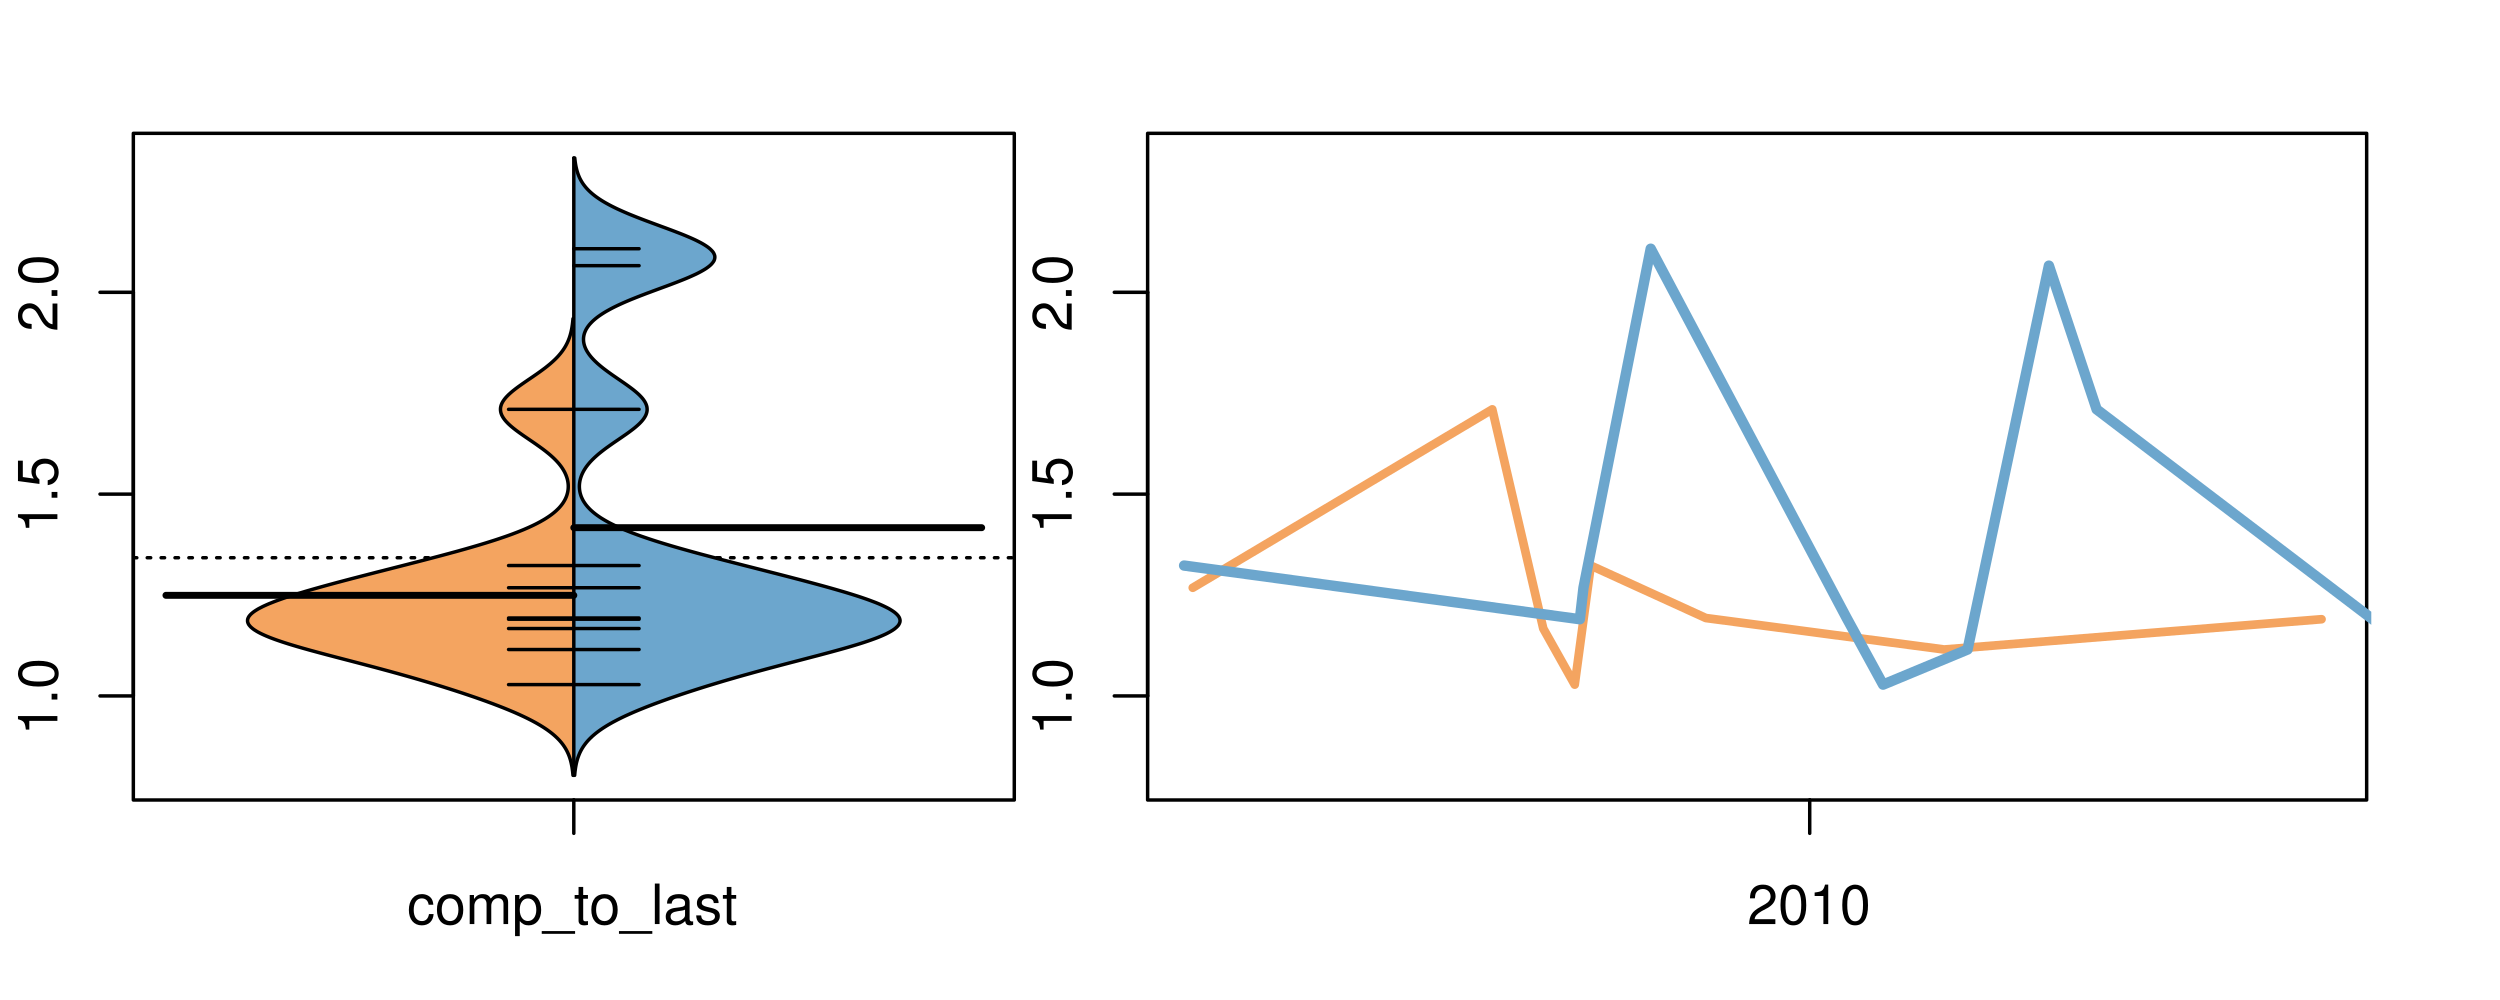 <?xml version="1.0" encoding="UTF-8"?>
<svg xmlns="http://www.w3.org/2000/svg" xmlns:xlink="http://www.w3.org/1999/xlink" width="540pt" height="216pt" viewBox="0 0 540 216" version="1.1">
<defs>
<g>
<symbol overflow="visible" id="glyph0-0">
<path style="stroke:none;" d="M -6.062 -3.109 L 0 -3.109 L 0 -4.156 L -8.516 -4.156 L -8.516 -3.469 C -7.203 -3.094 -7.016 -2.859 -6.812 -1.219 L -6.062 -1.219 Z M -6.062 -3.109 "/>
</symbol>
<symbol overflow="visible" id="glyph0-1">
<path style="stroke:none;" d="M -1.25 -2.297 L -1.25 -1.047 L 0 -1.047 L 0 -2.297 Z M -1.25 -2.297 "/>
</symbol>
<symbol overflow="visible" id="glyph0-2">
<path style="stroke:none;" d="M -8.516 -3.297 C -8.516 -2.516 -8.156 -1.781 -7.578 -1.344 C -6.828 -0.797 -5.688 -0.516 -4.109 -0.516 C -1.25 -0.516 0.281 -1.469 0.281 -3.297 C 0.281 -5.094 -1.25 -6.078 -4.047 -6.078 C -5.703 -6.078 -6.797 -5.812 -7.578 -5.25 C -8.172 -4.812 -8.516 -4.109 -8.516 -3.297 Z M -7.578 -3.297 C -7.578 -4.438 -6.422 -5 -4.141 -5 C -1.734 -5 -0.594 -4.453 -0.594 -3.281 C -0.594 -2.156 -1.781 -1.594 -4.109 -1.594 C -6.438 -1.594 -7.578 -2.156 -7.578 -3.297 Z M -7.578 -3.297 "/>
</symbol>
<symbol overflow="visible" id="glyph0-3">
<path style="stroke:none;" d="M -8.516 -5.719 L -8.516 -1.312 L -3.875 -0.688 L -3.875 -1.656 C -4.469 -2.141 -4.672 -2.562 -4.672 -3.219 C -4.672 -4.359 -3.891 -5.078 -2.625 -5.078 C -1.406 -5.078 -0.656 -4.375 -0.656 -3.219 C -0.656 -2.297 -1.125 -1.734 -2.094 -1.469 L -2.094 -0.422 C -1.391 -0.562 -1.062 -0.688 -0.75 -0.938 C -0.094 -1.422 0.281 -2.281 0.281 -3.234 C 0.281 -4.953 -0.969 -6.156 -2.766 -6.156 C -4.453 -6.156 -5.609 -5.047 -5.609 -3.406 C -5.609 -2.812 -5.453 -2.328 -5.094 -1.844 L -7.469 -2.172 L -7.469 -5.719 Z M -8.516 -5.719 "/>
</symbol>
<symbol overflow="visible" id="glyph0-4">
<path style="stroke:none;" d="M -1.047 -6.078 L -1.047 -1.594 C -1.734 -1.703 -2.188 -2.094 -2.797 -3.125 L -3.438 -4.328 C -4.094 -5.516 -4.969 -6.125 -6.016 -6.125 C -6.719 -6.125 -7.375 -5.844 -7.844 -5.344 C -8.297 -4.844 -8.516 -4.219 -8.516 -3.406 C -8.516 -2.328 -8.125 -1.531 -7.406 -1.062 C -6.953 -0.75 -6.422 -0.625 -5.562 -0.594 L -5.562 -1.656 C -6.125 -1.688 -6.484 -1.766 -6.75 -1.906 C -7.266 -2.188 -7.578 -2.734 -7.578 -3.375 C -7.578 -4.328 -6.906 -5.047 -5.984 -5.047 C -5.312 -5.047 -4.734 -4.656 -4.312 -3.906 L -3.688 -2.797 C -2.672 -1.016 -1.875 -0.5 0 -0.406 L 0 -6.078 Z M -1.047 -6.078 "/>
</symbol>
<symbol overflow="visible" id="glyph0-5">
<path style="stroke:none;" d="M -8.75 -5.938 L -8.75 -4.938 L -5.5 -4.938 C -6.125 -4.531 -6.469 -3.859 -6.469 -3.016 C -6.469 -1.375 -5.156 -0.312 -3.156 -0.312 C -1.031 -0.312 0.281 -1.359 0.281 -3.047 C 0.281 -3.906 -0.047 -4.516 -0.828 -5.047 L 0 -5.047 L 0 -5.938 Z M -5.531 -3.188 C -5.531 -4.266 -4.578 -4.938 -3.078 -4.938 C -1.625 -4.938 -0.656 -4.25 -0.656 -3.188 C -0.656 -2.094 -1.625 -1.359 -3.094 -1.359 C -4.562 -1.359 -5.531 -2.094 -5.531 -3.188 Z M -5.531 -3.188 "/>
</symbol>
<symbol overflow="visible" id="glyph0-6">
<path style="stroke:none;" d="M -6.281 -3.094 L -6.281 -2.047 L -7.266 -2.047 C -7.688 -2.047 -7.906 -2.297 -7.906 -2.75 C -7.906 -2.828 -7.906 -2.875 -7.891 -3.094 L -8.719 -3.094 C -8.766 -2.875 -8.781 -2.734 -8.781 -2.531 C -8.781 -1.609 -8.25 -1.062 -7.359 -1.062 L -6.281 -1.062 L -6.281 -0.219 L -5.469 -0.219 L -5.469 -1.062 L 0 -1.062 L 0 -2.047 L -5.469 -2.047 L -5.469 -3.094 Z M -6.281 -3.094 "/>
</symbol>
<symbol overflow="visible" id="glyph0-7">
<path style="stroke:none;" d="M 1.516 -6.938 L 1.516 0.266 L 2.109 0.266 L 2.109 -6.938 Z M 1.516 -6.938 "/>
</symbol>
<symbol overflow="visible" id="glyph0-8">
<path style="stroke:none;" d="M -6.469 -3.266 C -6.469 -1.5 -5.203 -0.438 -3.094 -0.438 C -0.984 -0.438 0.281 -1.484 0.281 -3.281 C 0.281 -5.047 -0.984 -6.125 -3.047 -6.125 C -5.219 -6.125 -6.469 -5.078 -6.469 -3.266 Z M -5.547 -3.281 C -5.547 -4.406 -4.625 -5.078 -3.062 -5.078 C -1.578 -5.078 -0.641 -4.375 -0.641 -3.281 C -0.641 -2.156 -1.578 -1.469 -3.094 -1.469 C -4.609 -1.469 -5.547 -2.156 -5.547 -3.281 Z M -5.547 -3.281 "/>
</symbol>
<symbol overflow="visible" id="glyph0-9">
<path style="stroke:none;" d="M -8.75 -1.828 L -8.75 -0.812 L 0 -0.812 L 0 -1.828 Z M -8.75 -1.828 "/>
</symbol>
<symbol overflow="visible" id="glyph0-10">
<path style="stroke:none;" d="M -2.047 -3.922 L 0 -3.922 L 0 -4.984 L -2.047 -4.984 L -2.047 -6.234 L -2.984 -6.234 L -2.984 -4.984 L -8.516 -4.984 L -8.516 -4.203 L -3.156 -0.344 L -2.047 -0.344 Z M -2.984 -3.922 L -2.984 -1.266 L -6.703 -3.922 Z M -2.984 -3.922 "/>
</symbol>
<symbol overflow="visible" id="glyph0-11">
<path style="stroke:none;" d="M 0 -3.422 L -6.281 -5.828 L -6.281 -4.703 L -1.188 -2.922 L -6.281 -1.25 L -6.281 -0.125 L 0 -2.328 Z M 0 -3.422 "/>
</symbol>
<symbol overflow="visible" id="glyph0-12">
<path style="stroke:none;" d="M -0.594 -6.422 C -0.562 -6.312 -0.562 -6.266 -0.562 -6.203 C -0.562 -5.859 -0.75 -5.656 -1.062 -5.656 L -4.75 -5.656 C -5.875 -5.656 -6.469 -4.844 -6.469 -3.297 C -6.469 -2.391 -6.203 -1.625 -5.734 -1.219 C -5.406 -0.922 -5.047 -0.797 -4.422 -0.781 L -4.422 -1.781 C -5.203 -1.875 -5.547 -2.328 -5.547 -3.266 C -5.547 -4.156 -5.203 -4.672 -4.609 -4.672 L -4.344 -4.672 C -3.922 -4.672 -3.75 -4.422 -3.641 -3.625 C -3.469 -2.203 -3.422 -1.984 -3.266 -1.609 C -2.969 -0.875 -2.406 -0.5 -1.578 -0.5 C -0.438 -0.5 0.281 -1.297 0.281 -2.562 C 0.281 -3.359 0 -4 -0.641 -4.703 C -0.016 -4.781 0.281 -5.094 0.281 -5.734 C 0.281 -5.938 0.25 -6.094 0.172 -6.422 Z M -1.984 -4.672 C -1.641 -4.672 -1.438 -4.578 -1.156 -4.266 C -0.797 -3.859 -0.594 -3.375 -0.594 -2.781 C -0.594 -2 -0.969 -1.547 -1.609 -1.547 C -2.266 -1.547 -2.609 -1.984 -2.766 -3.062 C -2.906 -4.109 -2.953 -4.328 -3.109 -4.672 Z M -1.984 -4.672 "/>
</symbol>
<symbol overflow="visible" id="glyph0-13">
<path style="stroke:none;" d="M 0 -5.781 L -6.281 -5.781 L -6.281 -4.781 L -2.719 -4.781 C -1.438 -4.781 -0.594 -4.109 -0.594 -3.078 C -0.594 -2.281 -1.078 -1.781 -1.844 -1.781 L -6.281 -1.781 L -6.281 -0.781 L -1.438 -0.781 C -0.391 -0.781 0.281 -1.562 0.281 -2.781 C 0.281 -3.703 -0.047 -4.297 -0.875 -4.891 L 0 -4.891 Z M 0 -5.781 "/>
</symbol>
<symbol overflow="visible" id="glyph0-14">
<path style="stroke:none;" d="M -2.812 -6.156 C -3.766 -6.156 -4.344 -6.078 -4.812 -5.906 C -5.844 -5.5 -6.469 -4.531 -6.469 -3.359 C -6.469 -1.609 -5.125 -0.484 -3.062 -0.484 C -1 -0.484 0.281 -1.578 0.281 -3.344 C 0.281 -4.781 -0.547 -5.766 -1.906 -6.031 L -1.906 -5.016 C -1.078 -4.734 -0.641 -4.172 -0.641 -3.375 C -0.641 -2.734 -0.938 -2.203 -1.469 -1.859 C -1.828 -1.625 -2.188 -1.531 -2.812 -1.531 Z M -3.625 -1.547 C -4.781 -1.625 -5.547 -2.344 -5.547 -3.344 C -5.547 -4.328 -4.734 -5.094 -3.703 -5.094 C -3.672 -5.094 -3.641 -5.094 -3.625 -5.078 Z M -3.625 -1.547 "/>
</symbol>
<symbol overflow="visible" id="glyph1-0">
<path style="stroke:none;" d="M 5.656 -4.172 C 5.609 -4.781 5.469 -5.188 5.234 -5.531 C 4.797 -6.125 4.047 -6.469 3.172 -6.469 C 1.469 -6.469 0.375 -5.125 0.375 -3.031 C 0.375 -1.016 1.453 0.281 3.156 0.281 C 4.656 0.281 5.609 -0.625 5.719 -2.156 L 4.719 -2.156 C 4.547 -1.156 4.031 -0.641 3.188 -0.641 C 2.078 -0.641 1.422 -1.547 1.422 -3.031 C 1.422 -4.609 2.062 -5.547 3.156 -5.547 C 4 -5.547 4.531 -5.047 4.641 -4.172 Z M 5.656 -4.172 "/>
</symbol>
<symbol overflow="visible" id="glyph1-1">
<path style="stroke:none;" d="M 3.266 -6.469 C 1.5 -6.469 0.438 -5.203 0.438 -3.094 C 0.438 -0.984 1.484 0.281 3.281 0.281 C 5.047 0.281 6.125 -0.984 6.125 -3.047 C 6.125 -5.219 5.078 -6.469 3.266 -6.469 Z M 3.281 -5.547 C 4.406 -5.547 5.078 -4.625 5.078 -3.062 C 5.078 -1.578 4.375 -0.641 3.281 -0.641 C 2.156 -0.641 1.469 -1.578 1.469 -3.094 C 1.469 -4.609 2.156 -5.547 3.281 -5.547 Z M 3.281 -5.547 "/>
</symbol>
<symbol overflow="visible" id="glyph1-2">
<path style="stroke:none;" d="M 0.844 -6.281 L 0.844 0 L 1.844 0 L 1.844 -3.953 C 1.844 -4.859 2.516 -5.594 3.328 -5.594 C 4.062 -5.594 4.484 -5.141 4.484 -4.328 L 4.484 0 L 5.5 0 L 5.5 -3.953 C 5.5 -4.859 6.156 -5.594 6.969 -5.594 C 7.703 -5.594 8.141 -5.125 8.141 -4.328 L 8.141 0 L 9.141 0 L 9.141 -4.719 C 9.141 -5.844 8.5 -6.469 7.312 -6.469 C 6.484 -6.469 5.969 -6.219 5.391 -5.516 C 5.016 -6.188 4.516 -6.469 3.703 -6.469 C 2.859 -6.469 2.297 -6.156 1.766 -5.406 L 1.766 -6.281 Z M 0.844 -6.281 "/>
</symbol>
<symbol overflow="visible" id="glyph1-3">
<path style="stroke:none;" d="M 0.641 2.609 L 1.656 2.609 L 1.656 -0.656 C 2.188 -0.016 2.766 0.281 3.594 0.281 C 5.203 0.281 6.281 -1.031 6.281 -3.031 C 6.281 -5.141 5.25 -6.469 3.578 -6.469 C 2.719 -6.469 2.047 -6.078 1.578 -5.344 L 1.578 -6.281 L 0.641 -6.281 Z M 3.406 -5.531 C 4.516 -5.531 5.234 -4.562 5.234 -3.062 C 5.234 -1.625 4.5 -0.656 3.406 -0.656 C 2.359 -0.656 1.656 -1.625 1.656 -3.094 C 1.656 -4.578 2.359 -5.531 3.406 -5.531 Z M 3.406 -5.531 "/>
</symbol>
<symbol overflow="visible" id="glyph1-4">
<path style="stroke:none;" d="M 6.938 1.516 L -0.266 1.516 L -0.266 2.109 L 6.938 2.109 Z M 6.938 1.516 "/>
</symbol>
<symbol overflow="visible" id="glyph1-5">
<path style="stroke:none;" d="M 3.047 -6.281 L 2.016 -6.281 L 2.016 -8.016 L 1.016 -8.016 L 1.016 -6.281 L 0.172 -6.281 L 0.172 -5.469 L 1.016 -5.469 L 1.016 -0.719 C 1.016 -0.078 1.453 0.281 2.234 0.281 C 2.469 0.281 2.719 0.25 3.047 0.188 L 3.047 -0.641 C 2.922 -0.609 2.766 -0.594 2.562 -0.594 C 2.141 -0.594 2.016 -0.719 2.016 -1.156 L 2.016 -5.469 L 3.047 -5.469 Z M 3.047 -6.281 "/>
</symbol>
<symbol overflow="visible" id="glyph1-6">
<path style="stroke:none;" d="M 1.828 -8.75 L 0.812 -8.75 L 0.812 0 L 1.828 0 Z M 1.828 -8.75 "/>
</symbol>
<symbol overflow="visible" id="glyph1-7">
<path style="stroke:none;" d="M 6.422 -0.594 C 6.312 -0.562 6.266 -0.562 6.203 -0.562 C 5.859 -0.562 5.656 -0.75 5.656 -1.062 L 5.656 -4.75 C 5.656 -5.875 4.844 -6.469 3.297 -6.469 C 2.391 -6.469 1.625 -6.203 1.219 -5.734 C 0.922 -5.406 0.797 -5.047 0.781 -4.422 L 1.781 -4.422 C 1.875 -5.203 2.328 -5.547 3.266 -5.547 C 4.156 -5.547 4.672 -5.203 4.672 -4.609 L 4.672 -4.344 C 4.672 -3.922 4.422 -3.75 3.625 -3.641 C 2.203 -3.469 1.984 -3.422 1.609 -3.266 C 0.875 -2.969 0.5 -2.406 0.5 -1.578 C 0.5 -0.438 1.297 0.281 2.562 0.281 C 3.359 0.281 4 0 4.703 -0.641 C 4.781 -0.016 5.094 0.281 5.734 0.281 C 5.938 0.281 6.094 0.25 6.422 0.172 Z M 4.672 -1.984 C 4.672 -1.641 4.578 -1.438 4.266 -1.156 C 3.859 -0.797 3.375 -0.594 2.781 -0.594 C 2 -0.594 1.547 -0.969 1.547 -1.609 C 1.547 -2.266 1.984 -2.609 3.062 -2.766 C 4.109 -2.906 4.328 -2.953 4.672 -3.109 Z M 4.672 -1.984 "/>
</symbol>
<symbol overflow="visible" id="glyph1-8">
<path style="stroke:none;" d="M 5.25 -4.531 C 5.25 -5.766 4.422 -6.469 2.969 -6.469 C 1.516 -6.469 0.562 -5.719 0.562 -4.547 C 0.562 -3.562 1.062 -3.094 2.562 -2.734 L 3.484 -2.516 C 4.188 -2.344 4.469 -2.094 4.469 -1.625 C 4.469 -1.047 3.875 -0.641 3 -0.641 C 2.453 -0.641 2 -0.797 1.75 -1.062 C 1.594 -1.25 1.531 -1.422 1.469 -1.875 L 0.406 -1.875 C 0.453 -0.422 1.266 0.281 2.922 0.281 C 4.5 0.281 5.516 -0.5 5.516 -1.719 C 5.516 -2.656 4.984 -3.172 3.734 -3.469 L 2.766 -3.703 C 1.953 -3.891 1.609 -4.156 1.609 -4.594 C 1.609 -5.172 2.125 -5.547 2.938 -5.547 C 3.75 -5.547 4.172 -5.203 4.203 -4.531 Z M 5.25 -4.531 "/>
</symbol>
<symbol overflow="visible" id="glyph1-9">
<path style="stroke:none;" d="M 6.078 -1.047 L 1.594 -1.047 C 1.703 -1.734 2.094 -2.188 3.125 -2.797 L 4.328 -3.438 C 5.516 -4.094 6.125 -4.969 6.125 -6.016 C 6.125 -6.719 5.844 -7.375 5.344 -7.844 C 4.844 -8.297 4.219 -8.516 3.406 -8.516 C 2.328 -8.516 1.531 -8.125 1.062 -7.406 C 0.75 -6.953 0.625 -6.422 0.594 -5.562 L 1.656 -5.562 C 1.688 -6.125 1.766 -6.484 1.906 -6.75 C 2.188 -7.266 2.734 -7.578 3.375 -7.578 C 4.328 -7.578 5.047 -6.906 5.047 -5.984 C 5.047 -5.312 4.656 -4.734 3.906 -4.312 L 2.797 -3.688 C 1.016 -2.672 0.5 -1.875 0.406 0 L 6.078 0 Z M 6.078 -1.047 "/>
</symbol>
<symbol overflow="visible" id="glyph1-10">
<path style="stroke:none;" d="M 3.297 -8.516 C 2.516 -8.516 1.781 -8.156 1.344 -7.578 C 0.797 -6.828 0.516 -5.688 0.516 -4.109 C 0.516 -1.25 1.469 0.281 3.297 0.281 C 5.094 0.281 6.078 -1.25 6.078 -4.047 C 6.078 -5.703 5.812 -6.797 5.25 -7.578 C 4.812 -8.172 4.109 -8.516 3.297 -8.516 Z M 3.297 -7.578 C 4.438 -7.578 5 -6.422 5 -4.141 C 5 -1.734 4.453 -0.594 3.281 -0.594 C 2.156 -0.594 1.594 -1.781 1.594 -4.109 C 1.594 -6.438 2.156 -7.578 3.297 -7.578 Z M 3.297 -7.578 "/>
</symbol>
<symbol overflow="visible" id="glyph1-11">
<path style="stroke:none;" d="M 3.109 -6.062 L 3.109 0 L 4.156 0 L 4.156 -8.516 L 3.469 -8.516 C 3.094 -7.203 2.859 -7.016 1.219 -6.812 L 1.219 -6.062 Z M 3.109 -6.062 "/>
</symbol>
</g>
<clipPath id="clip1">
  <path d="M 28.801 28.801 L 220.086 28.801 L 220.086 173.801 L 28.801 173.801 Z M 28.801 28.801 "/>
</clipPath>
<clipPath id="clip2">
  <path d="M 247.887 28.801 L 512.199 28.801 L 512.199 173.801 L 247.887 173.801 Z M 247.887 28.801 "/>
</clipPath>
<clipPath id="clip3">
  <path d="M 233.484 14.398 L 526.598 14.398 L 526.598 188.199 L 233.484 188.199 Z M 233.484 14.398 "/>
</clipPath>
<clipPath id="clip4">
  <path d="M 247.887 28.801 L 512.199 28.801 L 512.199 173.801 L 247.887 173.801 Z M 247.887 28.801 "/>
</clipPath>
</defs>
<g id="surface1101">
<path style="fill:none;stroke-width:0.75;stroke-linecap:round;stroke-linejoin:round;stroke:rgb(0%,0%,0%);stroke-opacity:1;stroke-miterlimit:10;" d="M 28.801 172.801 L 219.086 172.801 L 219.086 28.801 L 28.801 28.801 L 28.801 172.801 "/>
<path style="fill:none;stroke-width:0.75;stroke-linecap:round;stroke-linejoin:round;stroke:rgb(0%,0%,0%);stroke-opacity:1;stroke-miterlimit:10;" d="M 28.801 150.32 L 28.801 63.137 "/>
<path style="fill:none;stroke-width:0.75;stroke-linecap:round;stroke-linejoin:round;stroke:rgb(0%,0%,0%);stroke-opacity:1;stroke-miterlimit:10;" d="M 28.801 150.32 L 21.602 150.32 "/>
<path style="fill:none;stroke-width:0.75;stroke-linecap:round;stroke-linejoin:round;stroke:rgb(0%,0%,0%);stroke-opacity:1;stroke-miterlimit:10;" d="M 28.801 106.727 L 21.602 106.727 "/>
<path style="fill:none;stroke-width:0.75;stroke-linecap:round;stroke-linejoin:round;stroke:rgb(0%,0%,0%);stroke-opacity:1;stroke-miterlimit:10;" d="M 28.801 63.137 L 21.602 63.137 "/>
<g style="fill:rgb(0%,0%,0%);fill-opacity:1;">
  <use xlink:href="#glyph0-0" x="12.396" y="158.82"/>
  <use xlink:href="#glyph0-1" x="12.396" y="152.148"/>
  <use xlink:href="#glyph0-2" x="12.396" y="148.812"/>
</g>
<g style="fill:rgb(0%,0%,0%);fill-opacity:1;">
  <use xlink:href="#glyph0-0" x="12.396" y="115.227"/>
  <use xlink:href="#glyph0-1" x="12.396" y="108.555"/>
  <use xlink:href="#glyph0-3" x="12.396" y="105.219"/>
</g>
<g style="fill:rgb(0%,0%,0%);fill-opacity:1;">
  <use xlink:href="#glyph0-4" x="12.396" y="71.637"/>
  <use xlink:href="#glyph0-1" x="12.396" y="64.965"/>
  <use xlink:href="#glyph0-2" x="12.396" y="61.629"/>
</g>
<path style="fill:none;stroke-width:0.75;stroke-linecap:round;stroke-linejoin:round;stroke:rgb(0%,0%,0%);stroke-opacity:1;stroke-miterlimit:10;" d="M 123.941 172.801 L 123.941 172.801 "/>
<path style="fill:none;stroke-width:0.75;stroke-linecap:round;stroke-linejoin:round;stroke:rgb(0%,0%,0%);stroke-opacity:1;stroke-miterlimit:10;" d="M 123.941 172.801 L 123.941 180 "/>
<g style="fill:rgb(0%,0%,0%);fill-opacity:1;">
  <use xlink:href="#glyph1-0" x="87.941" y="199.596"/>
  <use xlink:href="#glyph1-1" x="93.941" y="199.596"/>
  <use xlink:href="#glyph1-2" x="100.613" y="199.596"/>
  <use xlink:href="#glyph1-3" x="110.609" y="199.596"/>
  <use xlink:href="#glyph1-4" x="117.281" y="199.596"/>
  <use xlink:href="#glyph1-5" x="123.953" y="199.596"/>
  <use xlink:href="#glyph1-1" x="127.289" y="199.596"/>
  <use xlink:href="#glyph1-4" x="133.961" y="199.596"/>
  <use xlink:href="#glyph1-6" x="140.633" y="199.596"/>
  <use xlink:href="#glyph1-7" x="143.297" y="199.596"/>
  <use xlink:href="#glyph1-8" x="149.969" y="199.596"/>
  <use xlink:href="#glyph1-5" x="155.969" y="199.596"/>
</g>
<g clip-path="url(#clip1)" clip-rule="nonzero">
<path style="fill:none;stroke-width:0.75;stroke-linecap:round;stroke-linejoin:round;stroke:rgb(0%,0%,0%);stroke-opacity:1;stroke-dasharray:0.75,2.25;stroke-miterlimit:10;" d="M 28.801 120.473 L 219.086 120.473 "/>
<path style=" stroke:none;fill-rule:nonzero;fill:rgb(95.686%,64.314%,37.647%);fill-opacity:1;" d="M 123.941 68.832 L 123.766 68.832 L 123.75 69.023 L 123.73 69.219 L 123.711 69.41 L 123.691 69.605 L 123.645 69.988 L 123.621 70.184 L 123.59 70.375 L 123.562 70.57 L 123.531 70.762 L 123.496 70.953 L 123.461 71.148 L 123.422 71.34 L 123.379 71.535 L 123.336 71.727 L 123.289 71.922 L 123.234 72.113 L 123.184 72.305 L 123.125 72.5 L 123.066 72.691 L 123 72.887 L 122.934 73.078 L 122.859 73.27 L 122.785 73.465 L 122.703 73.656 L 122.621 73.852 L 122.531 74.043 L 122.438 74.234 L 122.336 74.43 L 122.234 74.621 L 122.125 74.816 L 122.012 75.008 L 121.891 75.203 L 121.766 75.395 L 121.633 75.586 L 121.5 75.781 L 121.355 75.973 L 121.207 76.168 L 121.055 76.359 L 120.891 76.551 L 120.727 76.746 L 120.555 76.938 L 120.375 77.133 L 120.188 77.324 L 120 77.52 L 119.801 77.711 L 119.598 77.902 L 119.387 78.098 L 119.172 78.289 L 118.953 78.484 L 118.727 78.676 L 118.492 78.867 L 118.254 79.062 L 118.012 79.254 L 117.766 79.449 L 117.512 79.641 L 117.254 79.832 L 116.992 80.027 L 116.727 80.219 L 116.457 80.414 L 116.188 80.605 L 115.91 80.801 L 115.355 81.184 L 115.074 81.379 L 114.789 81.57 L 114.508 81.766 L 114.223 81.957 L 113.941 82.148 L 113.656 82.344 L 113.375 82.535 L 113.098 82.73 L 112.816 82.922 L 112.543 83.117 L 112.004 83.5 L 111.742 83.695 L 111.484 83.887 L 111.23 84.082 L 110.746 84.465 L 110.516 84.66 L 110.293 84.852 L 110.078 85.047 L 109.867 85.238 L 109.672 85.434 L 109.484 85.625 L 109.305 85.816 L 109.141 86.012 L 108.984 86.203 L 108.84 86.398 L 108.711 86.59 L 108.59 86.781 L 108.48 86.977 L 108.387 87.168 L 108.305 87.363 L 108.238 87.555 L 108.184 87.746 L 108.141 87.941 L 108.113 88.133 L 108.102 88.328 L 108.102 88.52 L 108.117 88.715 L 108.145 88.906 L 108.184 89.098 L 108.238 89.293 L 108.309 89.484 L 108.387 89.68 L 108.484 89.871 L 108.594 90.062 L 108.711 90.258 L 108.848 90.449 L 108.988 90.645 L 109.145 90.836 L 109.312 91.031 L 109.492 91.223 L 109.676 91.414 L 109.875 91.609 L 110.082 91.801 L 110.297 91.996 L 110.523 92.188 L 110.754 92.379 L 110.992 92.574 L 111.242 92.766 L 111.492 92.961 L 111.75 93.152 L 112.012 93.344 L 112.281 93.539 L 112.551 93.73 L 112.828 93.926 L 113.102 94.117 L 113.383 94.312 L 113.945 94.695 L 114.23 94.891 L 114.512 95.082 L 114.797 95.277 L 115.359 95.66 L 115.641 95.855 L 115.914 96.047 L 116.188 96.242 L 116.461 96.434 L 116.727 96.629 L 116.992 96.82 L 117.254 97.012 L 117.508 97.207 L 117.762 97.398 L 118.008 97.594 L 118.484 97.977 L 118.715 98.172 L 118.938 98.363 L 119.156 98.559 L 119.367 98.75 L 119.574 98.941 L 119.773 99.137 L 119.969 99.328 L 120.152 99.523 L 120.336 99.715 L 120.508 99.91 L 120.676 100.102 L 120.836 100.293 L 120.988 100.488 L 121.137 100.68 L 121.277 100.875 L 121.41 101.066 L 121.535 101.258 L 121.656 101.453 L 121.77 101.645 L 121.879 101.84 L 121.98 102.031 L 122.074 102.227 L 122.16 102.418 L 122.242 102.609 L 122.316 102.805 L 122.387 102.996 L 122.449 103.191 L 122.508 103.383 L 122.559 103.574 L 122.602 103.77 L 122.641 103.961 L 122.672 104.156 L 122.699 104.348 L 122.719 104.539 L 122.734 104.734 L 122.742 104.926 L 122.742 105.121 L 122.738 105.312 L 122.727 105.508 L 122.711 105.699 L 122.688 105.891 L 122.656 106.086 L 122.621 106.277 L 122.578 106.473 L 122.527 106.664 L 122.473 106.855 L 122.41 107.051 L 122.34 107.242 L 122.262 107.438 L 122.176 107.629 L 122.082 107.824 L 121.984 108.016 L 121.875 108.207 L 121.758 108.402 L 121.637 108.594 L 121.504 108.789 L 121.359 108.98 L 121.211 109.172 L 121.051 109.367 L 120.883 109.559 L 120.707 109.754 L 120.516 109.945 L 120.316 110.137 L 120.113 110.332 L 119.895 110.523 L 119.664 110.719 L 119.426 110.91 L 119.176 111.105 L 118.914 111.297 L 118.645 111.488 L 118.359 111.684 L 118.062 111.875 L 117.758 112.07 L 117.438 112.262 L 117.105 112.453 L 116.766 112.648 L 116.41 112.84 L 116.043 113.035 L 115.664 113.227 L 115.27 113.422 L 114.867 113.613 L 114.449 113.805 L 114.02 114 L 113.582 114.191 L 113.129 114.387 L 112.66 114.578 L 112.184 114.77 L 111.691 114.965 L 111.191 115.156 L 110.68 115.352 L 110.152 115.543 L 109.613 115.738 L 109.066 115.93 L 108.504 116.121 L 107.934 116.316 L 107.355 116.508 L 106.762 116.703 L 106.16 116.895 L 105.551 117.086 L 104.926 117.281 L 104.297 117.473 L 103.656 117.668 L 103.008 117.859 L 102.352 118.051 L 101.684 118.246 L 101.012 118.438 L 100.332 118.633 L 99.645 118.824 L 98.949 119.02 L 98.25 119.211 L 97.543 119.402 L 96.832 119.598 L 96.113 119.789 L 95.391 119.984 L 94.664 120.176 L 93.934 120.367 L 93.199 120.562 L 92.461 120.754 L 91.719 120.949 L 90.973 121.141 L 90.227 121.336 L 88.727 121.719 L 87.973 121.914 L 87.219 122.105 L 86.465 122.301 L 85.707 122.492 L 84.953 122.684 L 84.195 122.879 L 83.438 123.07 L 82.684 123.266 L 81.926 123.457 L 81.172 123.648 L 80.418 123.844 L 79.668 124.035 L 78.918 124.23 L 78.168 124.422 L 77.422 124.617 L 75.938 125 L 75.203 125.195 L 74.469 125.387 L 73.738 125.582 L 73.012 125.773 L 72.293 125.965 L 71.578 126.16 L 70.867 126.352 L 70.16 126.547 L 69.465 126.738 L 68.773 126.934 L 68.086 127.125 L 67.414 127.316 L 66.742 127.512 L 66.082 127.703 L 65.434 127.898 L 64.793 128.09 L 64.164 128.281 L 63.547 128.477 L 62.938 128.668 L 62.344 128.863 L 61.766 129.055 L 61.195 129.246 L 60.641 129.441 L 60.105 129.633 L 59.578 129.828 L 59.078 130.02 L 58.59 130.215 L 58.113 130.406 L 57.668 130.598 L 57.234 130.793 L 56.82 130.984 L 56.434 131.18 L 56.062 131.371 L 55.711 131.562 L 55.391 131.758 L 55.09 131.949 L 54.809 132.145 L 54.562 132.336 L 54.332 132.531 L 54.129 132.723 L 53.957 132.914 L 53.801 133.109 L 53.68 133.301 L 53.586 133.496 L 53.516 133.688 L 53.477 133.879 L 53.469 134.074 L 53.477 134.266 L 53.523 134.461 L 53.598 134.652 L 53.691 134.844 L 53.824 135.039 L 53.984 135.23 L 54.16 135.426 L 54.379 135.617 L 54.617 135.812 L 54.875 136.004 L 55.176 136.195 L 55.492 136.391 L 55.832 136.582 L 56.203 136.777 L 56.598 136.969 L 57.012 137.16 L 57.453 137.355 L 57.914 137.547 L 58.395 137.742 L 58.902 137.934 L 59.426 138.129 L 59.969 138.32 L 60.531 138.512 L 61.109 138.707 L 61.703 138.898 L 62.316 139.094 L 62.941 139.285 L 63.582 139.477 L 64.234 139.672 L 64.895 139.863 L 65.574 140.059 L 66.258 140.25 L 66.949 140.445 L 68.363 140.828 L 69.078 141.023 L 69.805 141.215 L 70.531 141.41 L 71.262 141.602 L 71.996 141.793 L 72.73 141.988 L 73.469 142.18 L 74.211 142.375 L 74.949 142.566 L 75.691 142.758 L 76.434 142.953 L 77.172 143.145 L 77.91 143.34 L 78.645 143.531 L 79.379 143.727 L 80.109 143.918 L 80.836 144.109 L 81.559 144.305 L 82.277 144.496 L 82.996 144.691 L 83.707 144.883 L 84.414 145.074 L 85.117 145.27 L 85.816 145.461 L 86.508 145.656 L 87.195 145.848 L 87.883 146.043 L 88.559 146.234 L 89.23 146.426 L 89.898 146.621 L 90.562 146.812 L 91.219 147.008 L 91.871 147.199 L 92.52 147.391 L 93.16 147.586 L 93.797 147.777 L 94.43 147.973 L 95.059 148.164 L 95.68 148.355 L 96.293 148.551 L 96.906 148.742 L 97.512 148.938 L 98.113 149.129 L 98.711 149.324 L 99.301 149.516 L 99.887 149.707 L 100.465 149.902 L 101.039 150.094 L 101.609 150.289 L 102.176 150.48 L 102.734 150.672 L 103.285 150.867 L 103.836 151.059 L 104.375 151.254 L 104.914 151.445 L 105.445 151.641 L 106.484 152.023 L 106.996 152.219 L 107.5 152.41 L 108 152.605 L 108.492 152.797 L 108.973 152.988 L 109.453 153.184 L 109.922 153.375 L 110.383 153.57 L 110.84 153.762 L 111.285 153.953 L 111.723 154.148 L 112.156 154.34 L 112.578 154.535 L 112.992 154.727 L 113.402 154.922 L 113.797 155.113 L 114.184 155.305 L 114.566 155.5 L 114.938 155.691 L 115.301 155.887 L 115.656 156.078 L 115.996 156.27 L 116.332 156.465 L 116.66 156.656 L 116.977 156.852 L 117.285 157.043 L 117.586 157.238 L 117.875 157.43 L 118.156 157.621 L 118.426 157.816 L 118.691 158.008 L 118.945 158.203 L 119.191 158.395 L 119.426 158.586 L 119.656 158.781 L 119.875 158.973 L 120.086 159.168 L 120.289 159.359 L 120.484 159.551 L 120.672 159.746 L 120.855 159.938 L 121.023 160.133 L 121.188 160.324 L 121.348 160.52 L 121.496 160.711 L 121.641 160.902 L 121.777 161.098 L 121.906 161.289 L 122.031 161.484 L 122.148 161.676 L 122.262 161.867 L 122.367 162.062 L 122.469 162.254 L 122.562 162.449 L 122.652 162.641 L 122.738 162.836 L 122.82 163.027 L 122.895 163.219 L 122.969 163.414 L 123.035 163.605 L 123.098 163.801 L 123.16 163.992 L 123.215 164.184 L 123.27 164.379 L 123.316 164.57 L 123.363 164.766 L 123.406 164.957 L 123.445 165.148 L 123.484 165.344 L 123.52 165.535 L 123.555 165.73 L 123.582 165.922 L 123.613 166.117 L 123.637 166.309 L 123.664 166.5 L 123.688 166.695 L 123.707 166.887 L 123.727 167.082 L 123.746 167.273 L 123.762 167.465 L 123.941 167.465 Z M 123.941 68.832 "/>
<path style="fill:none;stroke-width:0.75;stroke-linecap:round;stroke-linejoin:round;stroke:rgb(0%,0%,0%);stroke-opacity:1;stroke-miterlimit:10;" d="M 123.941 68.832 L 123.766 68.832 L 123.75 69.023 L 123.73 69.219 L 123.711 69.41 L 123.691 69.605 L 123.645 69.988 L 123.621 70.184 L 123.59 70.375 L 123.562 70.57 L 123.531 70.762 L 123.496 70.953 L 123.461 71.148 L 123.422 71.34 L 123.379 71.535 L 123.336 71.727 L 123.289 71.922 L 123.234 72.113 L 123.184 72.305 L 123.125 72.5 L 123.066 72.691 L 123 72.887 L 122.934 73.078 L 122.859 73.27 L 122.785 73.465 L 122.703 73.656 L 122.621 73.852 L 122.531 74.043 L 122.438 74.234 L 122.336 74.43 L 122.234 74.621 L 122.125 74.816 L 122.012 75.008 L 121.891 75.203 L 121.766 75.395 L 121.633 75.586 L 121.5 75.781 L 121.355 75.973 L 121.207 76.168 L 121.055 76.359 L 120.891 76.551 L 120.727 76.746 L 120.555 76.938 L 120.375 77.133 L 120.188 77.324 L 120 77.52 L 119.801 77.711 L 119.598 77.902 L 119.387 78.098 L 119.172 78.289 L 118.953 78.484 L 118.727 78.676 L 118.492 78.867 L 118.254 79.062 L 118.012 79.254 L 117.766 79.449 L 117.512 79.641 L 117.254 79.832 L 116.992 80.027 L 116.727 80.219 L 116.457 80.414 L 116.188 80.605 L 115.91 80.801 L 115.355 81.184 L 115.074 81.379 L 114.789 81.57 L 114.508 81.766 L 114.223 81.957 L 113.941 82.148 L 113.656 82.344 L 113.375 82.535 L 113.098 82.73 L 112.816 82.922 L 112.543 83.117 L 112.004 83.5 L 111.742 83.695 L 111.484 83.887 L 111.23 84.082 L 110.746 84.465 L 110.516 84.66 L 110.293 84.852 L 110.078 85.047 L 109.867 85.238 L 109.672 85.434 L 109.484 85.625 L 109.305 85.816 L 109.141 86.012 L 108.984 86.203 L 108.84 86.398 L 108.711 86.59 L 108.59 86.781 L 108.48 86.977 L 108.387 87.168 L 108.305 87.363 L 108.238 87.555 L 108.184 87.746 L 108.141 87.941 L 108.113 88.133 L 108.102 88.328 L 108.102 88.52 L 108.117 88.715 L 108.145 88.906 L 108.184 89.098 L 108.238 89.293 L 108.309 89.484 L 108.387 89.68 L 108.484 89.871 L 108.594 90.062 L 108.711 90.258 L 108.848 90.449 L 108.988 90.645 L 109.145 90.836 L 109.312 91.031 L 109.492 91.223 L 109.676 91.414 L 109.875 91.609 L 110.082 91.801 L 110.297 91.996 L 110.523 92.188 L 110.754 92.379 L 110.992 92.574 L 111.242 92.766 L 111.492 92.961 L 111.75 93.152 L 112.012 93.344 L 112.281 93.539 L 112.551 93.73 L 112.828 93.926 L 113.102 94.117 L 113.383 94.312 L 113.945 94.695 L 114.23 94.891 L 114.512 95.082 L 114.797 95.277 L 115.359 95.66 L 115.641 95.855 L 115.914 96.047 L 116.188 96.242 L 116.461 96.434 L 116.727 96.629 L 116.992 96.82 L 117.254 97.012 L 117.508 97.207 L 117.762 97.398 L 118.008 97.594 L 118.484 97.977 L 118.715 98.172 L 118.938 98.363 L 119.156 98.559 L 119.367 98.75 L 119.574 98.941 L 119.773 99.137 L 119.969 99.328 L 120.152 99.523 L 120.336 99.715 L 120.508 99.91 L 120.676 100.102 L 120.836 100.293 L 120.988 100.488 L 121.137 100.68 L 121.277 100.875 L 121.41 101.066 L 121.535 101.258 L 121.656 101.453 L 121.77 101.645 L 121.879 101.84 L 121.98 102.031 L 122.074 102.227 L 122.16 102.418 L 122.242 102.609 L 122.316 102.805 L 122.387 102.996 L 122.449 103.191 L 122.508 103.383 L 122.559 103.574 L 122.602 103.77 L 122.641 103.961 L 122.672 104.156 L 122.699 104.348 L 122.719 104.539 L 122.734 104.734 L 122.742 104.926 L 122.742 105.121 L 122.738 105.312 L 122.727 105.508 L 122.711 105.699 L 122.688 105.891 L 122.656 106.086 L 122.621 106.277 L 122.578 106.473 L 122.527 106.664 L 122.473 106.855 L 122.41 107.051 L 122.34 107.242 L 122.262 107.438 L 122.176 107.629 L 122.082 107.824 L 121.984 108.016 L 121.875 108.207 L 121.758 108.402 L 121.637 108.594 L 121.504 108.789 L 121.359 108.98 L 121.211 109.172 L 121.051 109.367 L 120.883 109.559 L 120.707 109.754 L 120.516 109.945 L 120.316 110.137 L 120.113 110.332 L 119.895 110.523 L 119.664 110.719 L 119.426 110.91 L 119.176 111.105 L 118.914 111.297 L 118.645 111.488 L 118.359 111.684 L 118.062 111.875 L 117.758 112.07 L 117.438 112.262 L 117.105 112.453 L 116.766 112.648 L 116.41 112.84 L 116.043 113.035 L 115.664 113.227 L 115.27 113.422 L 114.867 113.613 L 114.449 113.805 L 114.02 114 L 113.582 114.191 L 113.129 114.387 L 112.66 114.578 L 112.184 114.77 L 111.691 114.965 L 111.191 115.156 L 110.68 115.352 L 110.152 115.543 L 109.613 115.738 L 109.066 115.93 L 108.504 116.121 L 107.934 116.316 L 107.355 116.508 L 106.762 116.703 L 106.16 116.895 L 105.551 117.086 L 104.926 117.281 L 104.297 117.473 L 103.656 117.668 L 103.008 117.859 L 102.352 118.051 L 101.684 118.246 L 101.012 118.438 L 100.332 118.633 L 99.645 118.824 L 98.949 119.02 L 98.25 119.211 L 97.543 119.402 L 96.832 119.598 L 96.113 119.789 L 95.391 119.984 L 94.664 120.176 L 93.934 120.367 L 93.199 120.562 L 92.461 120.754 L 91.719 120.949 L 90.973 121.141 L 90.227 121.336 L 88.727 121.719 L 87.973 121.914 L 87.219 122.105 L 86.465 122.301 L 85.707 122.492 L 84.953 122.684 L 84.195 122.879 L 83.438 123.07 L 82.684 123.266 L 81.926 123.457 L 81.172 123.648 L 80.418 123.844 L 79.668 124.035 L 78.918 124.23 L 78.168 124.422 L 77.422 124.617 L 75.938 125 L 75.203 125.195 L 74.469 125.387 L 73.738 125.582 L 73.012 125.773 L 72.293 125.965 L 71.578 126.16 L 70.867 126.352 L 70.16 126.547 L 69.465 126.738 L 68.773 126.934 L 68.086 127.125 L 67.414 127.316 L 66.742 127.512 L 66.082 127.703 L 65.434 127.898 L 64.793 128.09 L 64.164 128.281 L 63.547 128.477 L 62.938 128.668 L 62.344 128.863 L 61.766 129.055 L 61.195 129.246 L 60.641 129.441 L 60.105 129.633 L 59.578 129.828 L 59.078 130.02 L 58.59 130.215 L 58.113 130.406 L 57.668 130.598 L 57.234 130.793 L 56.82 130.984 L 56.434 131.18 L 56.062 131.371 L 55.711 131.562 L 55.391 131.758 L 55.09 131.949 L 54.809 132.145 L 54.562 132.336 L 54.332 132.531 L 54.129 132.723 L 53.957 132.914 L 53.801 133.109 L 53.68 133.301 L 53.586 133.496 L 53.516 133.688 L 53.477 133.879 L 53.469 134.074 L 53.477 134.266 L 53.523 134.461 L 53.598 134.652 L 53.691 134.844 L 53.824 135.039 L 53.984 135.23 L 54.16 135.426 L 54.379 135.617 L 54.617 135.812 L 54.875 136.004 L 55.176 136.195 L 55.492 136.391 L 55.832 136.582 L 56.203 136.777 L 56.598 136.969 L 57.012 137.16 L 57.453 137.355 L 57.914 137.547 L 58.395 137.742 L 58.902 137.934 L 59.426 138.129 L 59.969 138.32 L 60.531 138.512 L 61.109 138.707 L 61.703 138.898 L 62.316 139.094 L 62.941 139.285 L 63.582 139.477 L 64.234 139.672 L 64.895 139.863 L 65.574 140.059 L 66.258 140.25 L 66.949 140.445 L 68.363 140.828 L 69.078 141.023 L 69.805 141.215 L 70.531 141.41 L 71.262 141.602 L 71.996 141.793 L 72.73 141.988 L 73.469 142.18 L 74.211 142.375 L 74.949 142.566 L 75.691 142.758 L 76.434 142.953 L 77.172 143.145 L 77.91 143.34 L 78.645 143.531 L 79.379 143.727 L 80.109 143.918 L 80.836 144.109 L 81.559 144.305 L 82.277 144.496 L 82.996 144.691 L 83.707 144.883 L 84.414 145.074 L 85.117 145.27 L 85.816 145.461 L 86.508 145.656 L 87.195 145.848 L 87.883 146.043 L 88.559 146.234 L 89.23 146.426 L 89.898 146.621 L 90.562 146.812 L 91.219 147.008 L 91.871 147.199 L 92.52 147.391 L 93.16 147.586 L 93.797 147.777 L 94.43 147.973 L 95.059 148.164 L 95.68 148.355 L 96.293 148.551 L 96.906 148.742 L 97.512 148.938 L 98.113 149.129 L 98.711 149.324 L 99.301 149.516 L 99.887 149.707 L 100.465 149.902 L 101.039 150.094 L 101.609 150.289 L 102.176 150.48 L 102.734 150.672 L 103.285 150.867 L 103.836 151.059 L 104.375 151.254 L 104.914 151.445 L 105.445 151.641 L 106.484 152.023 L 106.996 152.219 L 107.5 152.41 L 108 152.605 L 108.492 152.797 L 108.973 152.988 L 109.453 153.184 L 109.922 153.375 L 110.383 153.57 L 110.84 153.762 L 111.285 153.953 L 111.723 154.148 L 112.156 154.34 L 112.578 154.535 L 112.992 154.727 L 113.402 154.922 L 113.797 155.113 L 114.184 155.305 L 114.566 155.5 L 114.938 155.691 L 115.301 155.887 L 115.656 156.078 L 115.996 156.27 L 116.332 156.465 L 116.66 156.656 L 116.977 156.852 L 117.285 157.043 L 117.586 157.238 L 117.875 157.43 L 118.156 157.621 L 118.426 157.816 L 118.691 158.008 L 118.945 158.203 L 119.191 158.395 L 119.426 158.586 L 119.656 158.781 L 119.875 158.973 L 120.086 159.168 L 120.289 159.359 L 120.484 159.551 L 120.672 159.746 L 120.855 159.938 L 121.023 160.133 L 121.188 160.324 L 121.348 160.52 L 121.496 160.711 L 121.641 160.902 L 121.777 161.098 L 121.906 161.289 L 122.031 161.484 L 122.148 161.676 L 122.262 161.867 L 122.367 162.062 L 122.469 162.254 L 122.562 162.449 L 122.652 162.641 L 122.738 162.836 L 122.82 163.027 L 122.895 163.219 L 122.969 163.414 L 123.035 163.605 L 123.098 163.801 L 123.16 163.992 L 123.215 164.184 L 123.27 164.379 L 123.316 164.57 L 123.363 164.766 L 123.406 164.957 L 123.445 165.148 L 123.484 165.344 L 123.52 165.535 L 123.555 165.73 L 123.582 165.922 L 123.613 166.117 L 123.637 166.309 L 123.664 166.5 L 123.688 166.695 L 123.707 166.887 L 123.727 167.082 L 123.746 167.273 L 123.762 167.465 L 123.941 167.465 "/>
<path style=" stroke:none;fill-rule:nonzero;fill:rgb(42.353%,65.098%,80.392%);fill-opacity:1;" d="M 123.941 167.465 L 124.125 167.465 L 124.148 167.207 L 124.172 166.945 L 124.199 166.684 L 124.27 166.16 L 124.305 165.902 L 124.348 165.641 L 124.395 165.379 L 124.445 165.117 L 124.5 164.855 L 124.562 164.598 L 124.629 164.336 L 124.703 164.074 L 124.781 163.812 L 124.871 163.555 L 124.965 163.293 L 125.066 163.031 L 125.176 162.77 L 125.293 162.508 L 125.422 162.25 L 125.559 161.988 L 125.707 161.727 L 125.867 161.465 L 126.035 161.203 L 126.219 160.945 L 126.414 160.684 L 126.617 160.422 L 126.836 160.16 L 127.07 159.898 L 127.316 159.641 L 127.578 159.379 L 127.852 159.117 L 128.145 158.855 L 128.453 158.594 L 128.77 158.336 L 129.109 158.074 L 129.465 157.812 L 129.836 157.551 L 130.219 157.289 L 130.625 157.031 L 131.043 156.77 L 131.477 156.508 L 131.934 156.246 L 132.402 155.984 L 132.887 155.727 L 133.387 155.465 L 133.91 155.203 L 134.441 154.941 L 134.992 154.68 L 135.555 154.422 L 136.137 154.16 L 136.73 153.898 L 137.34 153.637 L 137.965 153.375 L 138.602 153.117 L 139.25 152.855 L 139.914 152.594 L 140.59 152.332 L 141.277 152.07 L 141.973 151.812 L 142.688 151.551 L 143.41 151.289 L 144.141 151.027 L 144.883 150.766 L 145.637 150.508 L 146.402 150.246 L 147.172 149.984 L 147.957 149.723 L 148.75 149.461 L 149.551 149.203 L 150.359 148.941 L 151.184 148.68 L 152.012 148.418 L 152.852 148.156 L 153.699 147.898 L 154.559 147.637 L 155.426 147.375 L 156.301 147.113 L 157.188 146.852 L 158.086 146.594 L 158.988 146.332 L 159.902 146.07 L 160.828 145.809 L 161.762 145.551 L 162.699 145.289 L 163.652 145.027 L 164.613 144.766 L 165.578 144.504 L 166.551 144.246 L 168.52 143.723 L 169.512 143.461 L 170.508 143.199 L 171.504 142.941 L 172.508 142.68 L 174.508 142.156 L 175.504 141.895 L 176.5 141.637 L 177.488 141.375 L 178.465 141.113 L 179.438 140.852 L 180.398 140.59 L 181.34 140.332 L 182.27 140.07 L 183.184 139.809 L 184.07 139.547 L 184.938 139.285 L 185.781 139.027 L 186.598 138.766 L 187.379 138.504 L 188.133 138.242 L 188.855 137.98 L 189.539 137.723 L 190.18 137.461 L 190.785 137.199 L 191.355 136.938 L 191.867 136.676 L 192.34 136.418 L 192.773 136.156 L 193.156 135.895 L 193.48 135.633 L 193.766 135.371 L 194.008 135.113 L 194.18 134.852 L 194.305 134.59 L 194.391 134.328 L 194.418 134.066 L 194.387 133.809 L 194.312 133.547 L 194.195 133.285 L 194.016 133.023 L 193.789 132.762 L 193.52 132.504 L 193.207 132.242 L 192.836 131.98 L 192.426 131.719 L 191.984 131.457 L 191.488 131.199 L 190.953 130.938 L 190.387 130.676 L 189.789 130.414 L 189.145 130.152 L 188.473 129.895 L 187.773 129.633 L 187.043 129.371 L 186.281 129.109 L 185.5 128.848 L 184.695 128.59 L 183.863 128.328 L 183.012 128.066 L 182.145 127.805 L 181.258 127.547 L 180.352 127.285 L 179.434 127.023 L 178.504 126.762 L 177.559 126.5 L 176.602 126.242 L 175.637 125.98 L 174.664 125.719 L 173.68 125.457 L 172.688 125.195 L 171.691 124.938 L 170.688 124.676 L 169.68 124.414 L 168.668 124.152 L 167.652 123.891 L 166.637 123.633 L 165.613 123.371 L 164.594 123.109 L 162.547 122.586 L 161.527 122.328 L 160.504 122.066 L 159.488 121.805 L 158.469 121.543 L 157.457 121.281 L 156.449 121.023 L 155.445 120.762 L 154.449 120.5 L 153.457 120.238 L 152.477 119.977 L 151.5 119.719 L 150.535 119.457 L 149.578 119.195 L 148.637 118.934 L 147.703 118.672 L 146.781 118.414 L 145.879 118.152 L 144.984 117.891 L 144.109 117.629 L 143.246 117.367 L 142.406 117.109 L 141.578 116.848 L 140.77 116.586 L 139.98 116.324 L 139.215 116.062 L 138.461 115.805 L 137.734 115.543 L 137.027 115.281 L 136.34 115.02 L 135.676 114.758 L 135.035 114.5 L 134.418 114.238 L 133.816 113.977 L 133.238 113.715 L 132.691 113.453 L 132.164 113.195 L 131.652 112.934 L 131.168 112.672 L 130.707 112.41 L 130.266 112.148 L 129.844 111.891 L 129.449 111.629 L 129.074 111.367 L 128.715 111.105 L 128.383 110.844 L 128.066 110.586 L 127.77 110.324 L 127.488 110.062 L 127.234 109.801 L 126.992 109.543 L 126.766 109.281 L 126.555 109.02 L 126.367 108.758 L 126.191 108.496 L 126.027 108.238 L 125.883 107.977 L 125.754 107.715 L 125.633 107.453 L 125.527 107.191 L 125.441 106.934 L 125.363 106.672 L 125.293 106.41 L 125.242 106.148 L 125.199 105.887 L 125.172 105.629 L 125.152 105.367 L 125.145 105.105 L 125.148 104.844 L 125.164 104.582 L 125.191 104.324 L 125.23 104.062 L 125.277 103.801 L 125.34 103.539 L 125.41 103.277 L 125.492 103.02 L 125.586 102.758 L 125.691 102.496 L 125.812 102.234 L 125.938 101.973 L 126.078 101.715 L 126.23 101.453 L 126.398 101.191 L 126.57 100.93 L 126.762 100.668 L 126.961 100.41 L 127.176 100.148 L 127.398 99.887 L 127.637 99.625 L 127.887 99.363 L 128.148 99.105 L 128.418 98.844 L 128.707 98.582 L 129 98.32 L 129.305 98.059 L 129.621 97.801 L 129.949 97.539 L 130.285 97.277 L 130.629 97.016 L 130.98 96.754 L 131.344 96.496 L 131.707 96.234 L 132.078 95.973 L 132.453 95.711 L 132.832 95.449 L 133.215 95.191 L 134.363 94.406 L 134.738 94.145 L 135.113 93.887 L 135.484 93.625 L 135.848 93.363 L 136.199 93.102 L 136.547 92.84 L 136.879 92.582 L 137.203 92.32 L 137.508 92.059 L 137.805 91.797 L 138.082 91.539 L 138.34 91.277 L 138.582 91.016 L 138.805 90.754 L 139.008 90.492 L 139.184 90.234 L 139.34 89.973 L 139.48 89.711 L 139.586 89.449 L 139.672 89.188 L 139.734 88.93 L 139.773 88.668 L 139.781 88.406 L 139.766 88.145 L 139.73 87.883 L 139.664 87.625 L 139.574 87.363 L 139.461 87.102 L 139.328 86.84 L 139.164 86.578 L 138.984 86.32 L 138.785 86.059 L 138.559 85.797 L 138.312 85.535 L 138.055 85.273 L 137.777 85.016 L 137.48 84.754 L 137.168 84.492 L 136.848 84.23 L 136.512 83.969 L 136.168 83.711 L 135.812 83.449 L 135.449 83.188 L 135.082 82.926 L 134.707 82.664 L 134.328 82.406 L 133.57 81.883 L 133.188 81.621 L 132.809 81.359 L 132.434 81.102 L 132.062 80.84 L 131.695 80.578 L 131.332 80.316 L 130.977 80.055 L 130.633 79.797 L 130.293 79.535 L 129.965 79.273 L 129.648 79.012 L 129.34 78.75 L 129.043 78.492 L 128.762 78.23 L 128.488 77.969 L 128.227 77.707 L 127.984 77.445 L 127.754 77.188 L 127.535 76.926 L 127.328 76.664 L 127.141 76.402 L 126.965 76.141 L 126.805 75.883 L 126.656 75.621 L 126.527 75.359 L 126.41 75.098 L 126.309 74.836 L 126.227 74.578 L 126.156 74.316 L 126.102 74.055 L 126.062 73.793 L 126.043 73.531 L 126.035 73.273 L 126.043 73.012 L 126.07 72.75 L 126.113 72.488 L 126.172 72.23 L 126.25 71.969 L 126.348 71.707 L 126.461 71.445 L 126.586 71.184 L 126.738 70.926 L 126.906 70.664 L 127.094 70.402 L 127.297 70.141 L 127.527 69.879 L 127.773 69.621 L 128.035 69.359 L 128.324 69.098 L 128.633 68.836 L 128.961 68.574 L 129.309 68.316 L 129.684 68.055 L 130.078 67.793 L 130.492 67.531 L 130.926 67.27 L 131.387 67.012 L 131.863 66.75 L 132.359 66.488 L 132.883 66.227 L 133.426 65.965 L 133.98 65.707 L 134.559 65.445 L 135.156 65.184 L 135.77 64.922 L 136.398 64.66 L 137.043 64.402 L 137.699 64.141 L 138.371 63.879 L 139.051 63.617 L 139.738 63.355 L 140.438 63.098 L 141.137 62.836 L 141.844 62.574 L 142.555 62.312 L 143.262 62.051 L 143.969 61.793 L 144.668 61.531 L 145.359 61.27 L 146.047 61.008 L 146.719 60.746 L 147.375 60.488 L 148.02 60.227 L 148.645 59.965 L 149.242 59.703 L 149.82 59.441 L 150.379 59.184 L 150.902 58.922 L 151.395 58.66 L 151.859 58.398 L 152.297 58.137 L 152.684 57.879 L 153.039 57.617 L 153.363 57.355 L 153.641 57.094 L 153.871 56.832 L 154.066 56.574 L 154.227 56.312 L 154.328 56.051 L 154.387 55.789 L 154.41 55.527 L 154.387 55.27 L 154.309 55.008 L 154.195 54.746 L 154.043 54.484 L 153.836 54.227 L 153.586 53.965 L 153.305 53.703 L 152.984 53.441 L 152.613 53.18 L 152.215 52.922 L 151.781 52.66 L 151.309 52.398 L 150.805 52.137 L 150.277 51.875 L 149.723 51.617 L 149.133 51.355 L 148.527 51.094 L 147.902 50.832 L 147.254 50.57 L 146.594 50.312 L 145.918 50.051 L 145.234 49.789 L 143.836 49.266 L 143.129 49.008 L 142.418 48.746 L 141.004 48.223 L 140.301 47.961 L 139.605 47.703 L 138.914 47.441 L 138.234 47.18 L 137.562 46.918 L 136.906 46.656 L 136.262 46.398 L 135.629 46.137 L 135.02 45.875 L 134.422 45.613 L 133.84 45.352 L 133.277 45.094 L 132.738 44.832 L 132.215 44.57 L 131.707 44.309 L 131.227 44.047 L 130.762 43.789 L 130.316 43.527 L 129.891 43.266 L 129.488 43.004 L 129.105 42.742 L 128.738 42.484 L 128.395 42.223 L 128.066 41.961 L 127.758 41.699 L 127.465 41.438 L 127.195 41.18 L 126.938 40.918 L 126.695 40.656 L 126.469 40.395 L 126.262 40.133 L 126.062 39.875 L 125.879 39.613 L 125.711 39.352 L 125.555 39.09 L 125.41 38.828 L 125.273 38.57 L 125.152 38.309 L 125.039 38.047 L 124.934 37.785 L 124.836 37.523 L 124.75 37.266 L 124.668 37.004 L 124.594 36.742 L 124.527 36.48 L 124.469 36.223 L 124.41 35.961 L 124.316 35.438 L 124.277 35.176 L 124.238 34.918 L 124.176 34.395 L 124.148 34.133 L 123.941 34.133 Z M 123.941 167.465 "/>
<path style="fill:none;stroke-width:0.75;stroke-linecap:round;stroke-linejoin:round;stroke:rgb(0%,0%,0%);stroke-opacity:1;stroke-miterlimit:10;" d="M 123.941 167.465 L 124.125 167.465 L 124.148 167.207 L 124.172 166.945 L 124.199 166.684 L 124.27 166.16 L 124.305 165.902 L 124.348 165.641 L 124.395 165.379 L 124.445 165.117 L 124.5 164.855 L 124.562 164.598 L 124.629 164.336 L 124.703 164.074 L 124.781 163.812 L 124.871 163.555 L 124.965 163.293 L 125.066 163.031 L 125.176 162.77 L 125.293 162.508 L 125.422 162.25 L 125.559 161.988 L 125.707 161.727 L 125.867 161.465 L 126.035 161.203 L 126.219 160.945 L 126.414 160.684 L 126.617 160.422 L 126.836 160.16 L 127.07 159.898 L 127.316 159.641 L 127.578 159.379 L 127.852 159.117 L 128.145 158.855 L 128.453 158.594 L 128.77 158.336 L 129.109 158.074 L 129.465 157.812 L 129.836 157.551 L 130.219 157.289 L 130.625 157.031 L 131.043 156.77 L 131.477 156.508 L 131.934 156.246 L 132.402 155.984 L 132.887 155.727 L 133.387 155.465 L 133.91 155.203 L 134.441 154.941 L 134.992 154.68 L 135.555 154.422 L 136.137 154.16 L 136.73 153.898 L 137.34 153.637 L 137.965 153.375 L 138.602 153.117 L 139.25 152.855 L 139.914 152.594 L 140.59 152.332 L 141.277 152.07 L 141.973 151.812 L 142.688 151.551 L 143.41 151.289 L 144.141 151.027 L 144.883 150.766 L 145.637 150.508 L 146.402 150.246 L 147.172 149.984 L 147.957 149.723 L 148.75 149.461 L 149.551 149.203 L 150.359 148.941 L 151.184 148.68 L 152.012 148.418 L 152.852 148.156 L 153.699 147.898 L 154.559 147.637 L 155.426 147.375 L 156.301 147.113 L 157.188 146.852 L 158.086 146.594 L 158.988 146.332 L 159.902 146.07 L 160.828 145.809 L 161.762 145.551 L 162.699 145.289 L 163.652 145.027 L 164.613 144.766 L 165.578 144.504 L 166.551 144.246 L 168.52 143.723 L 169.512 143.461 L 170.508 143.199 L 171.504 142.941 L 172.508 142.68 L 174.508 142.156 L 175.504 141.895 L 176.5 141.637 L 177.488 141.375 L 178.465 141.113 L 179.438 140.852 L 180.398 140.59 L 181.34 140.332 L 182.27 140.07 L 183.184 139.809 L 184.07 139.547 L 184.938 139.285 L 185.781 139.027 L 186.598 138.766 L 187.379 138.504 L 188.133 138.242 L 188.855 137.98 L 189.539 137.723 L 190.18 137.461 L 190.785 137.199 L 191.355 136.938 L 191.867 136.676 L 192.34 136.418 L 192.773 136.156 L 193.156 135.895 L 193.48 135.633 L 193.766 135.371 L 194.008 135.113 L 194.18 134.852 L 194.305 134.59 L 194.391 134.328 L 194.418 134.066 L 194.387 133.809 L 194.312 133.547 L 194.195 133.285 L 194.016 133.023 L 193.789 132.762 L 193.52 132.504 L 193.207 132.242 L 192.836 131.98 L 192.426 131.719 L 191.984 131.457 L 191.488 131.199 L 190.953 130.938 L 190.387 130.676 L 189.789 130.414 L 189.145 130.152 L 188.473 129.895 L 187.773 129.633 L 187.043 129.371 L 186.281 129.109 L 185.5 128.848 L 184.695 128.59 L 183.863 128.328 L 183.012 128.066 L 182.145 127.805 L 181.258 127.547 L 180.352 127.285 L 179.434 127.023 L 178.504 126.762 L 177.559 126.5 L 176.602 126.242 L 175.637 125.98 L 174.664 125.719 L 173.68 125.457 L 172.688 125.195 L 171.691 124.938 L 170.688 124.676 L 169.68 124.414 L 168.668 124.152 L 167.652 123.891 L 166.637 123.633 L 165.613 123.371 L 164.594 123.109 L 162.547 122.586 L 161.527 122.328 L 160.504 122.066 L 159.488 121.805 L 158.469 121.543 L 157.457 121.281 L 156.449 121.023 L 155.445 120.762 L 154.449 120.5 L 153.457 120.238 L 152.477 119.977 L 151.5 119.719 L 150.535 119.457 L 149.578 119.195 L 148.637 118.934 L 147.703 118.672 L 146.781 118.414 L 145.879 118.152 L 144.984 117.891 L 144.109 117.629 L 143.246 117.367 L 142.406 117.109 L 141.578 116.848 L 140.77 116.586 L 139.98 116.324 L 139.215 116.062 L 138.461 115.805 L 137.734 115.543 L 137.027 115.281 L 136.34 115.02 L 135.676 114.758 L 135.035 114.5 L 134.418 114.238 L 133.816 113.977 L 133.238 113.715 L 132.691 113.453 L 132.164 113.195 L 131.652 112.934 L 131.168 112.672 L 130.707 112.41 L 130.266 112.148 L 129.844 111.891 L 129.449 111.629 L 129.074 111.367 L 128.715 111.105 L 128.383 110.844 L 128.066 110.586 L 127.77 110.324 L 127.488 110.062 L 127.234 109.801 L 126.992 109.543 L 126.766 109.281 L 126.555 109.02 L 126.367 108.758 L 126.191 108.496 L 126.027 108.238 L 125.883 107.977 L 125.754 107.715 L 125.633 107.453 L 125.527 107.191 L 125.441 106.934 L 125.363 106.672 L 125.293 106.41 L 125.242 106.148 L 125.199 105.887 L 125.172 105.629 L 125.152 105.367 L 125.145 105.105 L 125.148 104.844 L 125.164 104.582 L 125.191 104.324 L 125.23 104.062 L 125.277 103.801 L 125.34 103.539 L 125.41 103.277 L 125.492 103.02 L 125.586 102.758 L 125.691 102.496 L 125.812 102.234 L 125.938 101.973 L 126.078 101.715 L 126.23 101.453 L 126.398 101.191 L 126.57 100.93 L 126.762 100.668 L 126.961 100.41 L 127.176 100.148 L 127.398 99.887 L 127.637 99.625 L 127.887 99.363 L 128.148 99.105 L 128.418 98.844 L 128.707 98.582 L 129 98.32 L 129.305 98.059 L 129.621 97.801 L 129.949 97.539 L 130.285 97.277 L 130.629 97.016 L 130.98 96.754 L 131.344 96.496 L 131.707 96.234 L 132.078 95.973 L 132.453 95.711 L 132.832 95.449 L 133.215 95.191 L 134.363 94.406 L 134.738 94.145 L 135.113 93.887 L 135.484 93.625 L 135.848 93.363 L 136.199 93.102 L 136.547 92.84 L 136.879 92.582 L 137.203 92.32 L 137.508 92.059 L 137.805 91.797 L 138.082 91.539 L 138.34 91.277 L 138.582 91.016 L 138.805 90.754 L 139.008 90.492 L 139.184 90.234 L 139.34 89.973 L 139.48 89.711 L 139.586 89.449 L 139.672 89.188 L 139.734 88.93 L 139.773 88.668 L 139.781 88.406 L 139.766 88.145 L 139.73 87.883 L 139.664 87.625 L 139.574 87.363 L 139.461 87.102 L 139.328 86.84 L 139.164 86.578 L 138.984 86.32 L 138.785 86.059 L 138.559 85.797 L 138.312 85.535 L 138.055 85.273 L 137.777 85.016 L 137.48 84.754 L 137.168 84.492 L 136.848 84.23 L 136.512 83.969 L 136.168 83.711 L 135.812 83.449 L 135.449 83.188 L 135.082 82.926 L 134.707 82.664 L 134.328 82.406 L 133.57 81.883 L 133.188 81.621 L 132.809 81.359 L 132.434 81.102 L 132.062 80.84 L 131.695 80.578 L 131.332 80.316 L 130.977 80.055 L 130.633 79.797 L 130.293 79.535 L 129.965 79.273 L 129.648 79.012 L 129.34 78.75 L 129.043 78.492 L 128.762 78.23 L 128.488 77.969 L 128.227 77.707 L 127.984 77.445 L 127.754 77.188 L 127.535 76.926 L 127.328 76.664 L 127.141 76.402 L 126.965 76.141 L 126.805 75.883 L 126.656 75.621 L 126.527 75.359 L 126.41 75.098 L 126.309 74.836 L 126.227 74.578 L 126.156 74.316 L 126.102 74.055 L 126.062 73.793 L 126.043 73.531 L 126.035 73.273 L 126.043 73.012 L 126.07 72.75 L 126.113 72.488 L 126.172 72.23 L 126.25 71.969 L 126.348 71.707 L 126.461 71.445 L 126.586 71.184 L 126.738 70.926 L 126.906 70.664 L 127.094 70.402 L 127.297 70.141 L 127.527 69.879 L 127.773 69.621 L 128.035 69.359 L 128.324 69.098 L 128.633 68.836 L 128.961 68.574 L 129.309 68.316 L 129.684 68.055 L 130.078 67.793 L 130.492 67.531 L 130.926 67.27 L 131.387 67.012 L 131.863 66.75 L 132.359 66.488 L 132.883 66.227 L 133.426 65.965 L 133.98 65.707 L 134.559 65.445 L 135.156 65.184 L 135.77 64.922 L 136.398 64.66 L 137.043 64.402 L 137.699 64.141 L 138.371 63.879 L 139.051 63.617 L 139.738 63.355 L 140.438 63.098 L 141.137 62.836 L 141.844 62.574 L 142.555 62.312 L 143.262 62.051 L 143.969 61.793 L 144.668 61.531 L 145.359 61.27 L 146.047 61.008 L 146.719 60.746 L 147.375 60.488 L 148.02 60.227 L 148.645 59.965 L 149.242 59.703 L 149.82 59.441 L 150.379 59.184 L 150.902 58.922 L 151.395 58.66 L 151.859 58.398 L 152.297 58.137 L 152.684 57.879 L 153.039 57.617 L 153.363 57.355 L 153.641 57.094 L 153.871 56.832 L 154.066 56.574 L 154.227 56.312 L 154.328 56.051 L 154.387 55.789 L 154.41 55.527 L 154.387 55.27 L 154.309 55.008 L 154.195 54.746 L 154.043 54.484 L 153.836 54.227 L 153.586 53.965 L 153.305 53.703 L 152.984 53.441 L 152.613 53.18 L 152.215 52.922 L 151.781 52.66 L 151.309 52.398 L 150.805 52.137 L 150.277 51.875 L 149.723 51.617 L 149.133 51.355 L 148.527 51.094 L 147.902 50.832 L 147.254 50.57 L 146.594 50.312 L 145.918 50.051 L 145.234 49.789 L 143.836 49.266 L 143.129 49.008 L 142.418 48.746 L 141.004 48.223 L 140.301 47.961 L 139.605 47.703 L 138.914 47.441 L 138.234 47.18 L 137.562 46.918 L 136.906 46.656 L 136.262 46.398 L 135.629 46.137 L 135.02 45.875 L 134.422 45.613 L 133.84 45.352 L 133.277 45.094 L 132.738 44.832 L 132.215 44.57 L 131.707 44.309 L 131.227 44.047 L 130.762 43.789 L 130.316 43.527 L 129.891 43.266 L 129.488 43.004 L 129.105 42.742 L 128.738 42.484 L 128.395 42.223 L 128.066 41.961 L 127.758 41.699 L 127.465 41.438 L 127.195 41.18 L 126.938 40.918 L 126.695 40.656 L 126.469 40.395 L 126.262 40.133 L 126.062 39.875 L 125.879 39.613 L 125.711 39.352 L 125.555 39.09 L 125.41 38.828 L 125.273 38.57 L 125.152 38.309 L 125.039 38.047 L 124.934 37.785 L 124.836 37.523 L 124.75 37.266 L 124.668 37.004 L 124.594 36.742 L 124.527 36.48 L 124.469 36.223 L 124.41 35.961 L 124.316 35.438 L 124.277 35.176 L 124.238 34.918 L 124.176 34.395 L 124.148 34.133 L 123.941 34.133 "/>
<path style="fill:none;stroke-width:1.5;stroke-linecap:round;stroke-linejoin:round;stroke:rgb(0%,0%,0%);stroke-opacity:1;stroke-miterlimit:10;" d="M 35.848 128.59 L 123.941 128.59 "/>
<path style="fill:none;stroke-width:1.5;stroke-linecap:round;stroke-linejoin:round;stroke:rgb(0%,0%,0%);stroke-opacity:1;stroke-miterlimit:10;" d="M 123.941 113.98 L 212.039 113.98 "/>
<path style="fill:none;stroke-width:0.75;stroke-linecap:round;stroke-linejoin:round;stroke:rgb(0%,0%,0%);stroke-opacity:1;stroke-miterlimit:10;" d="M 109.848 147.879 L 123.941 147.879 "/>
<path style="fill:none;stroke-width:0.75;stroke-linecap:round;stroke-linejoin:round;stroke:rgb(0%,0%,0%);stroke-opacity:1;stroke-miterlimit:10;" d="M 109.848 140.293 L 123.941 140.293 "/>
<path style="fill:none;stroke-width:0.75;stroke-linecap:round;stroke-linejoin:round;stroke:rgb(0%,0%,0%);stroke-opacity:1;stroke-miterlimit:10;" d="M 109.848 135.762 L 123.941 135.762 "/>
<path style="fill:none;stroke-width:0.75;stroke-linecap:round;stroke-linejoin:round;stroke:rgb(0%,0%,0%);stroke-opacity:1;stroke-miterlimit:10;" d="M 109.848 133.754 L 123.941 133.754 "/>
<path style="fill:none;stroke-width:0.75;stroke-linecap:round;stroke-linejoin:round;stroke:rgb(0%,0%,0%);stroke-opacity:1;stroke-miterlimit:10;" d="M 109.848 133.492 L 123.941 133.492 "/>
<path style="fill:none;stroke-width:0.75;stroke-linecap:round;stroke-linejoin:round;stroke:rgb(0%,0%,0%);stroke-opacity:1;stroke-miterlimit:10;" d="M 109.848 126.953 L 123.941 126.953 "/>
<path style="fill:none;stroke-width:0.75;stroke-linecap:round;stroke-linejoin:round;stroke:rgb(0%,0%,0%);stroke-opacity:1;stroke-miterlimit:10;" d="M 109.848 122.16 L 123.941 122.16 "/>
<path style="fill:none;stroke-width:0.75;stroke-linecap:round;stroke-linejoin:round;stroke:rgb(0%,0%,0%);stroke-opacity:1;stroke-miterlimit:10;" d="M 109.848 88.422 L 123.941 88.422 "/>
<path style="fill:none;stroke-width:0.75;stroke-linecap:round;stroke-linejoin:round;stroke:rgb(0%,0%,0%);stroke-opacity:1;stroke-miterlimit:10;" d="M 123.941 147.879 L 138.039 147.879 "/>
<path style="fill:none;stroke-width:0.75;stroke-linecap:round;stroke-linejoin:round;stroke:rgb(0%,0%,0%);stroke-opacity:1;stroke-miterlimit:10;" d="M 123.941 140.293 L 138.039 140.293 "/>
<path style="fill:none;stroke-width:0.75;stroke-linecap:round;stroke-linejoin:round;stroke:rgb(0%,0%,0%);stroke-opacity:1;stroke-miterlimit:10;" d="M 123.941 135.762 L 138.039 135.762 "/>
<path style="fill:none;stroke-width:0.75;stroke-linecap:round;stroke-linejoin:round;stroke:rgb(0%,0%,0%);stroke-opacity:1;stroke-miterlimit:10;" d="M 123.941 133.754 L 138.039 133.754 "/>
<path style="fill:none;stroke-width:0.75;stroke-linecap:round;stroke-linejoin:round;stroke:rgb(0%,0%,0%);stroke-opacity:1;stroke-miterlimit:10;" d="M 123.941 133.492 L 138.039 133.492 "/>
<path style="fill:none;stroke-width:0.75;stroke-linecap:round;stroke-linejoin:round;stroke:rgb(0%,0%,0%);stroke-opacity:1;stroke-miterlimit:10;" d="M 123.941 126.953 L 138.039 126.953 "/>
<path style="fill:none;stroke-width:0.75;stroke-linecap:round;stroke-linejoin:round;stroke:rgb(0%,0%,0%);stroke-opacity:1;stroke-miterlimit:10;" d="M 123.941 122.16 L 138.039 122.16 "/>
<path style="fill:none;stroke-width:0.75;stroke-linecap:round;stroke-linejoin:round;stroke:rgb(0%,0%,0%);stroke-opacity:1;stroke-miterlimit:10;" d="M 123.941 88.422 L 138.039 88.422 "/>
<path style="fill:none;stroke-width:0.75;stroke-linecap:round;stroke-linejoin:round;stroke:rgb(0%,0%,0%);stroke-opacity:1;stroke-miterlimit:10;" d="M 123.941 57.383 L 138.039 57.383 "/>
<path style="fill:none;stroke-width:0.75;stroke-linecap:round;stroke-linejoin:round;stroke:rgb(0%,0%,0%);stroke-opacity:1;stroke-miterlimit:10;" d="M 123.941 53.723 L 138.039 53.723 "/>
<path style="fill:none;stroke-width:0.75;stroke-linecap:round;stroke-linejoin:round;stroke:rgb(0%,0%,0%);stroke-opacity:1;stroke-miterlimit:10;" d="M 123.941 167.465 L 123.941 34.133 "/>
</g>
<g clip-path="url(#clip2)" clip-rule="nonzero">
<path style="fill:none;stroke-width:1.875;stroke-linecap:round;stroke-linejoin:round;stroke:rgb(95.686%,64.314%,37.647%);stroke-opacity:1;stroke-miterlimit:10;" d="M 257.637 126.953 L 322.332 88.422 L 333.344 135.762 L 340.141 147.879 L 343.609 122.16 L 368.461 133.492 L 419.922 140.293 L 501.449 133.754 "/>
</g>
<path style="fill:none;stroke-width:0.75;stroke-linecap:round;stroke-linejoin:round;stroke:rgb(0%,0%,0%);stroke-opacity:1;stroke-miterlimit:10;" d="M 390.898 172.801 L 390.898 172.801 "/>
<path style="fill:none;stroke-width:0.75;stroke-linecap:round;stroke-linejoin:round;stroke:rgb(0%,0%,0%);stroke-opacity:1;stroke-miterlimit:10;" d="M 390.898 172.801 L 390.898 180 "/>
<g style="fill:rgb(0%,0%,0%);fill-opacity:1;">
  <use xlink:href="#glyph1-9" x="377.398" y="199.596"/>
  <use xlink:href="#glyph1-10" x="384.07" y="199.596"/>
  <use xlink:href="#glyph1-11" x="390.742" y="199.596"/>
  <use xlink:href="#glyph1-10" x="397.414" y="199.596"/>
</g>
<path style="fill:none;stroke-width:0.75;stroke-linecap:round;stroke-linejoin:round;stroke:rgb(0%,0%,0%);stroke-opacity:1;stroke-miterlimit:10;" d="M 247.887 150.32 L 247.887 63.137 "/>
<path style="fill:none;stroke-width:0.75;stroke-linecap:round;stroke-linejoin:round;stroke:rgb(0%,0%,0%);stroke-opacity:1;stroke-miterlimit:10;" d="M 247.887 150.32 L 240.688 150.32 "/>
<path style="fill:none;stroke-width:0.75;stroke-linecap:round;stroke-linejoin:round;stroke:rgb(0%,0%,0%);stroke-opacity:1;stroke-miterlimit:10;" d="M 247.887 106.727 L 240.688 106.727 "/>
<path style="fill:none;stroke-width:0.75;stroke-linecap:round;stroke-linejoin:round;stroke:rgb(0%,0%,0%);stroke-opacity:1;stroke-miterlimit:10;" d="M 247.887 63.137 L 240.688 63.137 "/>
<g style="fill:rgb(0%,0%,0%);fill-opacity:1;">
  <use xlink:href="#glyph0-0" x="231.482" y="158.82"/>
  <use xlink:href="#glyph0-1" x="231.482" y="152.148"/>
  <use xlink:href="#glyph0-2" x="231.482" y="148.812"/>
</g>
<g style="fill:rgb(0%,0%,0%);fill-opacity:1;">
  <use xlink:href="#glyph0-0" x="231.482" y="115.227"/>
  <use xlink:href="#glyph0-1" x="231.482" y="108.555"/>
  <use xlink:href="#glyph0-3" x="231.482" y="105.219"/>
</g>
<g style="fill:rgb(0%,0%,0%);fill-opacity:1;">
  <use xlink:href="#glyph0-4" x="231.482" y="71.637"/>
  <use xlink:href="#glyph0-1" x="231.482" y="64.965"/>
  <use xlink:href="#glyph0-2" x="231.482" y="61.629"/>
</g>
<path style="fill:none;stroke-width:0.75;stroke-linecap:round;stroke-linejoin:round;stroke:rgb(0%,0%,0%);stroke-opacity:1;stroke-miterlimit:10;" d="M 247.887 172.801 L 511.199 172.801 L 511.199 28.801 L 247.887 28.801 L 247.887 172.801 "/>
<g clip-path="url(#clip3)" clip-rule="nonzero">
<g style="fill:rgb(0%,0%,0%);fill-opacity:1;">
  <use xlink:href="#glyph0-5" x="202.682" y="138.301"/>
  <use xlink:href="#glyph0-6" x="202.682" y="131.629"/>
  <use xlink:href="#glyph0-7" x="202.682" y="128.293"/>
  <use xlink:href="#glyph0-8" x="202.682" y="121.621"/>
  <use xlink:href="#glyph0-9" x="202.682" y="114.949"/>
  <use xlink:href="#glyph0-5" x="202.682" y="112.285"/>
  <use xlink:href="#glyph0-1" x="202.682" y="105.613"/>
  <use xlink:href="#glyph0-10" x="202.682" y="102.277"/>
  <use xlink:href="#glyph0-1" x="202.682" y="95.605"/>
  <use xlink:href="#glyph0-11" x="202.682" y="92.27"/>
  <use xlink:href="#glyph0-12" x="202.682" y="86.27"/>
  <use xlink:href="#glyph0-9" x="202.682" y="79.598"/>
  <use xlink:href="#glyph0-13" x="202.682" y="76.934"/>
  <use xlink:href="#glyph0-14" x="202.682" y="70.262"/>
</g>
</g>
<g clip-path="url(#clip4)" clip-rule="nonzero">
<path style="fill:none;stroke-width:2.25;stroke-linecap:round;stroke-linejoin:round;stroke:rgb(42.353%,65.098%,80.392%);stroke-opacity:1;stroke-miterlimit:10;" d="M 255.77 122.16 L 341.25 133.754 L 342.031 126.953 L 356.555 53.723 L 398.875 133.492 L 406.746 147.879 L 424.992 140.293 L 442.562 57.383 L 452.875 88.422 L 515.109 135.762 "/>
</g>
</g>
</svg>
